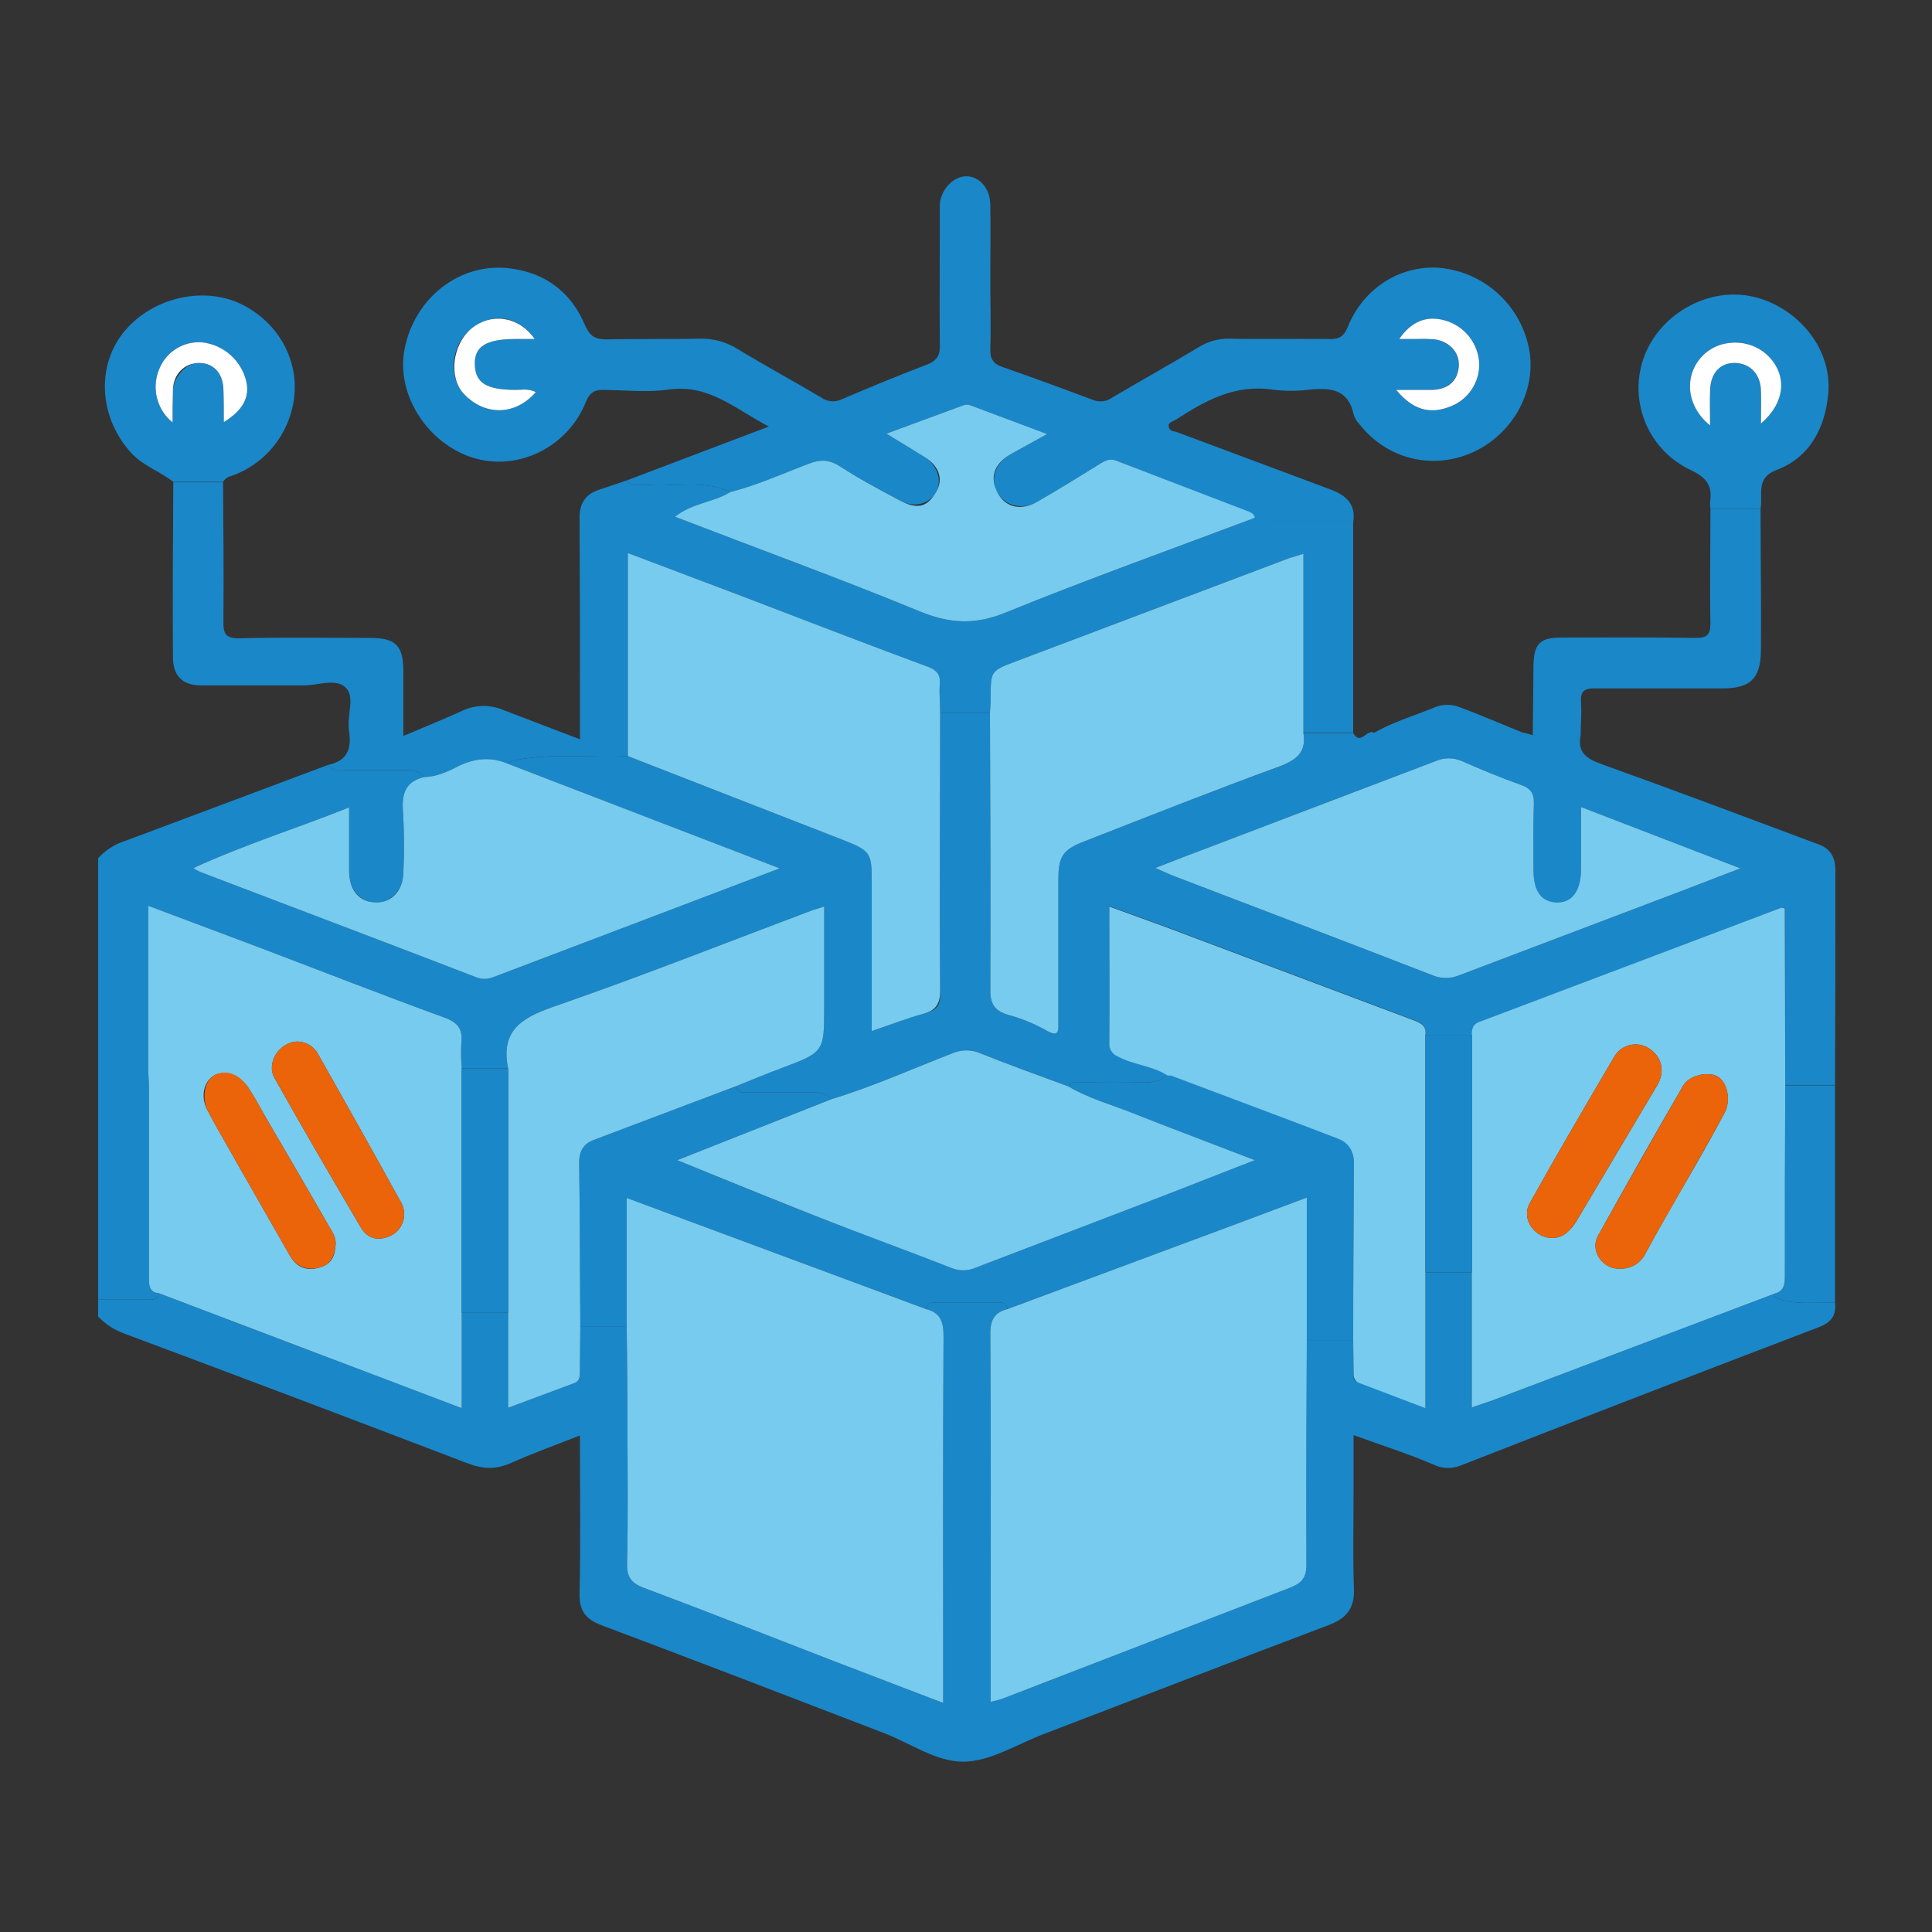<svg width="116" height="116" viewBox="0 0 116 116" fill="none" xmlns="http://www.w3.org/2000/svg">
<rect x="0" y="0" width="116" height="116" fill="#333333" stroke="none"/>
<path d="M5.891 51.531C6.339 51.036 6.914 50.671 7.553 50.476L19.727 45.916C19.906 46.32 20.288 46.208 20.602 46.23H24.174C24.668 46.23 25.14 46.23 25.454 46.657C24.354 46.927 24.106 47.645 24.196 48.724C24.271 49.943 24.279 51.165 24.219 52.385C24.196 53.44 23.477 54.204 22.557 54.182C21.636 54.159 20.984 53.463 20.962 52.34V48.477C17.817 49.734 14.695 50.7 11.618 52.115C11.749 52.215 11.893 52.298 12.045 52.362C17.57 54.474 23.118 56.562 28.644 58.696C29.138 58.876 29.497 58.719 29.901 58.562L43.625 53.351L46.815 52.138L45.714 51.711L30.53 45.871C30.665 45.624 30.912 45.647 31.137 45.602C33.315 45.22 35.494 45.512 37.695 45.399L50.723 50.476C52.25 51.082 52.34 51.239 52.34 52.879V61.908C53.44 61.526 54.406 61.145 55.417 60.875C56.428 60.605 56.45 60.291 56.45 59.46C56.405 53.912 56.45 48.342 56.45 42.794H59.438C59.46 48.319 59.482 53.845 59.46 59.37C59.438 60.269 59.707 60.695 60.56 60.942C61.344 61.155 62.099 61.465 62.807 61.863C63.593 62.312 63.548 61.908 63.548 61.347V52.789C63.548 51.419 63.817 51.015 65.098 50.52C69.006 48.993 72.914 47.443 76.845 46.006C77.9 45.602 78.439 45.13 78.26 44.007H81.247C81.674 44.793 82.078 43.76 82.482 43.984C82.887 44.209 83.134 44.389 83.538 44.389H90.254C90.703 44.389 91.13 44.344 91.467 43.984L92.028 44.142L94.903 44.187C94.701 45.175 95.263 45.557 96.139 45.871C100.519 47.443 104.876 49.083 109.256 50.723C109.952 50.992 110.199 51.554 110.199 52.25C110.199 56.54 110.199 60.852 110.177 65.143H107.189V54.541L106.987 54.496L88.861 61.347C88.457 61.481 88.39 61.773 88.39 62.133H85.582C85.672 61.481 85.2 61.369 84.751 61.19L70.061 55.664L66.603 54.406C66.603 57.236 66.625 59.909 66.603 62.582C66.586 62.758 66.628 62.934 66.721 63.085C66.814 63.235 66.954 63.35 67.119 63.413C68.062 63.93 69.186 63.952 70.106 64.559C69.703 64.868 69.199 65.02 68.691 64.985C67.478 64.955 66.266 64.955 65.053 64.985C64.738 64.985 64.356 64.873 64.154 65.232C62.402 64.581 60.628 63.952 58.898 63.256C58.642 63.138 58.365 63.073 58.083 63.066C57.801 63.058 57.521 63.107 57.259 63.211C54.81 64.154 52.43 65.232 49.914 65.996C49.555 65.592 49.105 65.569 48.611 65.592H44.995C44.703 65.569 44.299 65.704 44.209 65.21C45.107 64.851 46.006 64.469 46.927 64.132C49.487 63.166 49.487 63.166 49.487 60.426V54.429L48.769 54.653C43.58 56.607 38.414 58.651 33.158 60.471C31.227 61.145 30.059 61.953 30.508 64.154H27.723C27.681 63.646 27.674 63.136 27.7 62.627C27.79 61.818 27.52 61.392 26.689 61.1C22.939 59.73 19.21 58.27 15.481 56.855L8.9 54.384V64.356H5.891V51.531ZM94.926 48.454V52.16C94.926 53.508 94.432 54.182 93.466 54.182C92.5 54.182 92.073 53.485 92.073 52.205C92.073 50.925 92.051 49.555 92.096 48.252C92.118 47.623 91.894 47.331 91.332 47.129C90.119 46.702 88.929 46.208 87.761 45.691C87.516 45.586 87.252 45.531 86.986 45.531C86.719 45.531 86.456 45.586 86.211 45.691L70.982 51.486L69.365 52.115C69.904 52.34 70.196 52.497 70.511 52.609C75.654 54.586 80.82 56.54 85.964 58.539C86.222 58.653 86.5 58.714 86.781 58.718C87.063 58.722 87.343 58.669 87.603 58.562L100.99 53.485L104.494 52.138L94.926 48.454Z" fill="#1A87C9"/>
<path d="M110.177 78.215C110.267 78.978 109.952 79.383 109.233 79.675C102.046 82.415 94.873 85.185 87.716 87.985C87.455 88.094 87.174 88.147 86.891 88.139C86.609 88.131 86.331 88.063 86.076 87.94C84.571 87.289 82.999 86.795 81.269 86.166V89.894C81.269 91.714 81.225 93.556 81.292 95.397C81.337 96.565 80.843 97.172 79.765 97.576C74.06 99.732 68.377 101.934 62.672 104.112C61.077 104.719 59.438 105.774 57.82 105.774C56.203 105.774 54.676 104.674 53.103 104.067C47.443 101.889 41.783 99.71 36.101 97.576C35.157 97.217 34.775 96.7 34.798 95.689C34.865 92.567 34.82 89.445 34.82 86.189C33.383 86.75 32.013 87.244 30.71 87.828C29.767 88.255 28.958 88.21 27.992 87.828C21.179 85.223 14.366 82.647 7.553 80.102C6.922 79.889 6.352 79.527 5.891 79.046V78.013H8.721C9.035 78.013 9.439 78.147 9.552 77.653L27.723 84.549V78.821H30.508V84.526L34.483 83.044C34.843 82.909 34.82 82.572 34.82 82.28C34.82 81.404 34.843 80.506 34.843 79.63H37.628C37.65 81.561 37.673 83.471 37.673 85.402C37.673 88.21 37.718 91.04 37.65 93.848C37.628 94.656 37.875 95.038 38.639 95.33C42.48 96.768 46.275 98.272 50.116 99.755L56.63 102.248V101.013C56.63 94.095 56.607 87.154 56.652 80.236C56.652 79.36 56.473 78.821 55.597 78.597C55.602 78.538 55.619 78.482 55.648 78.43C55.676 78.379 55.714 78.334 55.761 78.298C55.807 78.263 55.86 78.237 55.917 78.222C55.974 78.208 56.033 78.205 56.091 78.215H59.999C60.057 78.205 60.116 78.208 60.173 78.222C60.23 78.237 60.283 78.263 60.329 78.298C60.376 78.334 60.414 78.379 60.442 78.43C60.47 78.482 60.488 78.538 60.493 78.597C59.617 78.821 59.438 79.36 59.46 80.236C59.505 86.189 59.482 92.118 59.482 98.048V102.181C59.734 102.132 59.982 102.065 60.224 101.979L77.451 95.33C78.192 95.038 78.462 94.701 78.439 93.87C78.417 89.4 78.439 84.931 78.462 80.461H81.247C81.247 81.067 81.269 81.674 81.269 82.28C81.269 82.887 81.247 82.887 81.629 83.022L85.582 84.526V76.395H88.367V84.504L89.558 84.1L106.538 77.676C106.583 77.9 106.74 77.968 106.965 78.035C108.021 78.35 109.099 78.17 110.177 78.215Z" fill="#1A87C9"/>
<path d="M9.552 77.653C9.439 78.147 9.035 78.013 8.721 78.013H5.891V64.356H8.9C8.923 64.738 8.945 65.098 8.945 65.48V76.62C8.945 77.092 8.9 77.586 9.552 77.653Z" fill="#1A87C9"/>
<path d="M37.628 28.846L46.163 25.611C44.142 24.556 42.569 23.051 40.166 23.388C38.908 23.567 37.606 23.433 36.303 23.41C35.741 23.388 35.427 23.523 35.18 24.129C34.079 26.869 31.07 28.329 28.374 27.476C25.679 26.622 23.77 23.702 24.286 20.984C24.87 17.907 27.588 15.751 30.575 16.11C32.732 16.357 34.304 17.548 35.135 19.547C35.427 20.198 35.741 20.378 36.415 20.378C38.279 20.333 40.144 20.378 42.008 20.333C42.817 20.313 43.614 20.531 44.299 20.962C45.961 21.973 47.668 22.894 49.33 23.882C49.506 24.005 49.711 24.078 49.924 24.093C50.138 24.109 50.352 24.067 50.543 23.972C52.228 23.253 53.912 22.557 55.619 21.905C56.226 21.681 56.45 21.366 56.428 20.737C56.405 18.154 56.428 15.571 56.428 12.988V12.27C56.495 11.371 57.236 10.585 58.023 10.585C58.809 10.585 59.438 11.304 59.46 12.27C59.483 13.797 59.46 15.324 59.46 16.852C59.46 18.379 59.505 19.569 59.46 20.917C59.438 21.501 59.595 21.838 60.201 22.04C62.021 22.669 63.84 23.343 65.637 24.017C65.82 24.089 66.019 24.115 66.215 24.091C66.412 24.068 66.599 23.996 66.76 23.882C68.512 22.849 70.286 21.86 72.038 20.805C72.561 20.493 73.159 20.33 73.768 20.333C75.767 20.378 77.766 20.333 79.765 20.355C80.326 20.378 80.663 20.266 80.91 19.659C81.876 17.211 84.257 15.796 86.705 16.11C87.995 16.289 89.193 16.88 90.12 17.795C91.046 18.709 91.653 19.899 91.849 21.186C92.186 23.657 90.726 26.15 88.367 27.184C86.009 28.217 83.291 27.588 81.629 25.477C81.46 25.308 81.336 25.099 81.27 24.87C80.955 23.388 79.922 23.275 78.687 23.388C77.911 23.489 77.126 23.489 76.351 23.388C74.127 23.073 72.353 24.061 70.623 25.185C70.421 25.319 70.107 25.342 70.174 25.634C70.241 25.926 70.533 25.881 70.736 25.971L79.697 29.317C80.641 29.654 81.449 30.126 81.247 31.361H76.373C76.014 31.361 75.609 31.496 75.34 31.114C75.07 30.732 75.205 30.845 75.025 30.755L67.074 27.678C66.67 27.498 66.4 27.633 66.064 27.835C64.828 28.599 63.571 29.385 62.313 30.104C61.414 30.643 60.381 30.395 59.909 29.609C59.438 28.823 59.685 27.835 60.718 27.251L62.874 26.061L58.315 24.354C58.242 24.317 58.162 24.296 58.081 24.293C58 24.289 57.919 24.302 57.843 24.331L53.216 26.038C54.114 26.577 54.833 27.004 55.529 27.453C56.226 27.902 56.608 28.823 56.203 29.542C55.799 30.261 54.901 30.53 54.002 30.036C53.104 29.542 51.554 28.733 50.386 27.97C49.734 27.565 49.195 27.588 48.522 27.857C46.972 28.441 45.444 29.138 43.85 29.542C42.233 28.778 40.526 29.25 38.863 29.115C38.437 29.07 37.965 29.295 37.628 28.846ZM32.17 23.545C31.743 23.32 31.361 23.41 31.002 23.41C29.205 23.41 28.554 23.006 28.509 21.905C28.464 20.805 29.183 20.355 30.957 20.355H32.103C31.114 18.94 29.565 18.738 28.307 19.727C27.049 20.715 26.914 22.669 27.858 23.657C29.115 24.982 30.935 24.96 32.17 23.545ZM83.83 23.41C84.819 24.601 85.829 24.893 87.042 24.421C87.57 24.229 88.025 23.877 88.343 23.414C88.662 22.951 88.827 22.4 88.817 21.838C88.79 21.238 88.573 20.663 88.197 20.194C87.822 19.726 87.307 19.389 86.728 19.232C85.672 18.94 84.751 19.277 84.01 20.355H85.043C85.418 20.34 85.793 20.348 86.166 20.378C87.042 20.513 87.694 21.276 87.581 22.085C87.469 22.894 86.862 23.365 86.031 23.41H83.83Z" fill="#1A87C9"/>
<path d="M37.628 28.846C37.965 29.295 38.437 29.07 38.863 29.115C40.525 29.25 42.233 28.778 43.85 29.542C42.839 30.171 41.559 30.193 40.525 31.024C45.534 32.956 50.476 34.753 55.327 36.752C57.079 37.448 58.562 37.516 60.336 36.797C65.3 34.775 70.331 32.978 75.34 31.092C75.609 31.474 76.014 31.339 76.373 31.339H81.247V43.984H78.26V33.248L77.384 33.518L61.032 39.694C59.482 40.278 59.483 40.278 59.483 41.873C59.483 42.188 59.46 42.48 59.438 42.794H56.45C56.45 42.21 56.383 41.626 56.428 41.065C56.473 40.503 56.226 40.233 55.709 40.031C51.936 38.639 48.185 37.179 44.411 35.741L37.695 33.203V45.399C35.494 45.512 33.316 45.22 31.137 45.602C30.912 45.647 30.665 45.624 30.53 45.871C29.52 45.422 28.554 45.512 27.543 45.983C26.914 46.32 26.218 46.635 25.454 46.657C25.14 46.23 24.668 46.23 24.174 46.23H20.603C20.288 46.208 19.906 46.32 19.727 45.916C20.827 45.691 21.119 44.973 20.962 43.94C20.805 42.906 21.344 41.873 20.76 41.289C20.176 40.705 19.098 41.154 18.222 41.154H12.112C10.944 41.154 10.383 40.593 10.383 39.425C10.36 35.921 10.383 32.44 10.405 28.958H13.393C13.415 31.743 13.438 34.506 13.415 37.291C13.393 38.077 13.572 38.347 14.403 38.324C17.009 38.257 19.637 38.302 22.242 38.302C23.77 38.302 24.219 38.773 24.219 40.323C24.219 41.873 24.219 42.816 24.219 44.187C25.499 43.648 26.667 43.176 27.79 42.659C28.174 42.484 28.59 42.392 29.012 42.388C29.434 42.384 29.851 42.469 30.238 42.637L34.82 44.389V41.963C34.82 38.347 34.82 34.753 34.798 31.159C34.775 30.306 35.09 29.722 35.898 29.43L37.628 28.846Z" fill="#1A87C9"/>
<path d="M102.697 30.553C102.679 30.419 102.671 30.284 102.675 30.148C102.832 29.183 102.473 28.688 101.552 28.239C100.324 27.677 99.35 26.678 98.818 25.436C98.287 24.195 98.236 22.8 98.677 21.523C99.575 18.94 102.405 17.278 105.056 17.772C107.706 18.267 110.02 20.76 109.773 23.612C109.593 25.634 108.717 27.431 106.673 28.217C105.37 28.711 105.864 29.699 105.707 30.553H102.697ZM102.675 25.544C102.675 24.713 102.653 24.084 102.675 23.455C102.697 22.399 103.281 21.77 104.18 21.793C105.078 21.815 105.707 22.467 105.73 23.455C105.752 24.084 105.73 24.713 105.73 25.432C107.167 24.196 107.302 22.602 106.224 21.434C105.146 20.266 103.169 20.288 102.136 21.456C101.103 22.624 101.26 24.398 102.675 25.544Z" fill="#1A87C9"/>
<path d="M13.393 28.936H10.405C9.619 28.307 8.631 27.992 7.912 27.229C6.025 25.207 5.733 22.152 7.35 20.041C8.968 17.93 12.247 17.031 14.718 18.379C17.188 19.727 18.356 22.557 17.323 25.23C17.053 25.944 16.641 26.597 16.112 27.149C15.583 27.701 14.948 28.14 14.246 28.441C13.954 28.576 13.572 28.599 13.393 28.936ZM13.437 25.342C14.583 24.645 15.01 23.837 14.785 22.894C14.638 22.282 14.307 21.731 13.838 21.313C13.368 20.896 12.781 20.632 12.157 20.558C11.595 20.509 11.032 20.648 10.557 20.953C10.082 21.258 9.72 21.711 9.529 22.242C9.319 22.784 9.286 23.378 9.436 23.939C9.585 24.5 9.909 24.999 10.36 25.364C10.36 24.668 10.36 24.039 10.383 23.41C10.405 22.781 11.079 21.77 11.955 21.793C12.831 21.815 13.393 22.399 13.415 23.388C13.437 24.017 13.437 24.645 13.437 25.342Z" fill="#1A87C9"/>
<path d="M102.697 30.553H105.707C105.707 33.383 105.752 36.235 105.729 39.065C105.707 40.773 105.078 41.334 103.371 41.334H95.779C95.106 41.312 94.881 41.514 94.926 42.188C94.971 42.861 94.903 43.535 94.903 44.209L92.028 44.164C92.051 42.749 92.051 41.334 92.073 39.919C92.096 38.504 92.612 38.302 93.713 38.279C96.408 38.279 99.126 38.257 101.821 38.302C102.473 38.302 102.697 38.122 102.697 37.448C102.652 35.157 102.697 32.844 102.697 30.553Z" fill="#1A87C9"/>
<path d="M110.177 78.215C109.099 78.17 108.021 78.35 106.965 78.035C106.74 77.968 106.583 77.9 106.538 77.676C107.145 77.519 107.167 77.069 107.167 76.575C107.167 72.779 107.167 68.961 107.189 65.165H110.177V78.215Z" fill="#1A87C9"/>
<path d="M91.467 44.006C91.13 44.366 90.703 44.411 90.254 44.411H83.538C83.134 44.411 82.707 44.478 82.482 44.006C83.673 43.333 84.976 42.951 86.233 42.434C86.685 42.272 87.18 42.28 87.626 42.457C88.906 42.928 90.186 43.49 91.467 44.006Z" fill="#1A87C9"/>
<path d="M9.552 77.653C8.9 77.586 8.945 77.092 8.945 76.62V65.48C8.945 65.098 8.923 64.738 8.9 64.356V54.384L15.481 56.855C19.21 58.27 22.939 59.73 26.689 61.1C27.52 61.392 27.79 61.818 27.7 62.627C27.674 63.136 27.681 63.646 27.723 64.154V84.549L9.552 77.653ZM17.885 62.537C16.784 62.537 15.953 63.817 16.492 64.738C18.177 67.748 19.929 70.735 21.681 73.723C22.085 74.397 22.759 74.531 23.455 74.194C23.797 74.029 24.059 73.736 24.185 73.379C24.311 73.021 24.291 72.628 24.129 72.285C22.467 69.275 20.782 66.266 19.075 63.256C18.955 63.044 18.783 62.866 18.574 62.74C18.366 62.614 18.128 62.544 17.885 62.537ZM20.153 74.711C20.176 74.262 19.929 73.925 19.727 73.588C18.469 71.387 17.189 69.208 15.908 67.007C15.571 66.423 15.257 65.816 14.875 65.255C14.493 64.693 13.505 64.199 12.876 64.559C12.247 64.918 12 65.816 12.472 66.692C12.943 67.568 13.123 67.883 13.46 68.467C14.763 70.78 16.088 73.071 17.391 75.362C17.795 76.103 18.424 76.328 19.188 76.103C19.951 75.879 20.108 75.385 20.153 74.711Z" fill="#76CBEE"/>
<path d="M107.189 65.165C107.167 68.961 107.167 72.779 107.167 76.575C107.167 77.069 107.145 77.519 106.538 77.676L89.558 84.1L88.367 84.504V62.133C88.367 61.773 88.435 61.481 88.839 61.347L106.965 54.496L107.167 54.541L107.189 65.165ZM93.264 74.329C93.603 74.313 93.924 74.168 94.162 73.925C94.335 73.766 94.487 73.585 94.611 73.386L99.485 65.188C100.002 64.334 99.777 63.458 99.036 62.964C98.874 62.854 98.692 62.777 98.5 62.738C98.308 62.699 98.111 62.698 97.919 62.735C97.727 62.773 97.544 62.848 97.381 62.957C97.218 63.066 97.078 63.205 96.97 63.368C95.24 66.311 93.511 69.253 91.849 72.24C91.31 73.206 92.163 74.374 93.264 74.329ZM97.217 76.171C97.538 76.192 97.859 76.118 98.138 75.958C98.418 75.799 98.644 75.56 98.789 75.272C99.575 73.812 100.406 72.375 101.237 70.938C102.068 69.5 102.787 68.242 103.528 66.85C103.955 66.086 103.708 64.985 103.146 64.648C102.585 64.311 101.439 64.536 101.058 65.188C99.321 68.182 97.614 71.192 95.936 74.217C95.465 75.093 96.206 76.193 97.217 76.171Z" fill="#76CBEE"/>
<path d="M59.438 42.794C59.46 42.48 59.482 42.188 59.482 41.873C59.482 40.278 59.482 40.278 61.032 39.694L77.384 33.518L78.26 33.248V44.007C78.439 45.13 77.9 45.602 76.845 46.006C72.914 47.443 69.006 48.993 65.098 50.52C63.817 51.015 63.548 51.419 63.548 52.789V61.347C63.548 61.908 63.593 62.312 62.807 61.863C62.099 61.465 61.344 61.155 60.56 60.942C59.707 60.695 59.438 60.269 59.46 59.37C59.482 53.845 59.46 48.319 59.438 42.794Z" fill="#76CBEE"/>
<path d="M37.695 45.399V33.203L44.411 35.741C48.185 37.179 51.935 38.639 55.709 40.031C56.226 40.233 56.473 40.48 56.428 41.065C56.383 41.648 56.45 42.21 56.45 42.794C56.45 48.342 56.405 53.912 56.45 59.46C56.45 60.291 56.181 60.673 55.417 60.875C54.653 61.077 53.44 61.526 52.34 61.908V52.879C52.34 51.239 52.25 51.082 50.723 50.476L37.695 45.399Z" fill="#76CBEE"/>
<path d="M81.247 80.461H78.462V71.903L74.262 73.476L60.493 78.597C60.488 78.538 60.47 78.482 60.442 78.43C60.414 78.379 60.376 78.334 60.329 78.298C60.283 78.262 60.23 78.237 60.173 78.222C60.116 78.208 60.057 78.205 59.999 78.215H56.091C56.033 78.205 55.974 78.208 55.917 78.222C55.86 78.237 55.807 78.262 55.761 78.298C55.714 78.334 55.676 78.379 55.648 78.43C55.619 78.482 55.602 78.538 55.597 78.597L37.628 71.926V79.63H34.843C34.82 76.351 34.82 73.049 34.775 69.769C34.775 69.118 35.045 68.669 35.651 68.444L44.209 65.21C44.299 65.704 44.703 65.569 44.995 65.592H48.611C49.105 65.569 49.555 65.592 49.914 65.996L40.66 69.657C43.625 70.87 46.41 72.016 49.24 73.116C52.07 74.217 54.541 75.115 57.169 76.148C57.4 76.237 57.645 76.278 57.892 76.27C58.139 76.263 58.382 76.206 58.606 76.103L69.702 71.858L75.34 69.657C72.667 68.624 70.264 67.726 67.883 66.782C66.625 66.288 65.322 65.929 64.154 65.232C64.356 64.873 64.738 64.985 65.053 64.985C66.266 64.955 67.478 64.955 68.691 64.985C69.199 65.02 69.703 64.868 70.106 64.559H70.309C73.633 65.816 76.98 67.052 80.304 68.332C80.978 68.579 81.292 69.096 81.292 69.837C81.269 73.386 81.247 76.912 81.247 80.461Z" fill="#1A87C9"/>
<path d="M64.154 65.233C65.322 65.929 66.625 66.289 67.883 66.783C70.264 67.726 72.667 68.624 75.34 69.658L69.702 71.859L58.606 76.104C58.382 76.206 58.139 76.263 57.892 76.271C57.645 76.278 57.4 76.237 57.169 76.149C54.541 75.116 51.868 74.15 49.24 73.117C46.612 72.084 43.625 70.871 40.66 69.658L49.914 65.997C52.43 65.233 54.81 64.155 57.259 63.211C57.521 63.108 57.801 63.059 58.083 63.066C58.365 63.074 58.642 63.139 58.898 63.256C60.628 63.953 62.402 64.582 64.154 65.233Z" fill="#76CBEE"/>
<path d="M81.247 80.461C81.247 76.912 81.27 73.386 81.292 69.859C81.292 69.118 80.978 68.602 80.304 68.355C76.98 67.074 73.633 65.839 70.309 64.581H70.107C69.186 63.975 68.063 63.952 67.119 63.435C66.954 63.373 66.814 63.257 66.721 63.107C66.628 62.957 66.586 62.78 66.603 62.605C66.625 59.932 66.603 57.259 66.603 54.429L70.062 55.687L84.751 61.212C85.2 61.392 85.672 61.504 85.582 62.155V84.549L81.629 83.044C81.247 82.909 81.27 82.595 81.27 82.303C81.27 82.011 81.247 81.067 81.247 80.461Z" fill="#76CBEE"/>
<path d="M44.209 65.21L35.651 68.444C35.045 68.669 34.775 69.118 34.775 69.769C34.82 73.049 34.82 76.351 34.843 79.63C34.843 80.506 34.82 81.404 34.82 82.28C34.82 82.572 34.843 82.909 34.483 83.044L30.508 84.526V64.154C30.058 61.953 31.226 61.145 33.158 60.471C38.414 58.651 43.58 56.607 48.768 54.653L49.487 54.429V60.426C49.487 63.166 49.487 63.166 46.927 64.132C46.006 64.469 45.107 64.851 44.209 65.21Z" fill="#76CBEE"/>
<path d="M25.454 46.658C26.218 46.635 26.914 46.321 27.543 45.984C28.554 45.512 29.52 45.422 30.53 45.871L45.714 51.711L46.815 52.138L43.625 53.351L29.901 58.562C29.497 58.719 29.138 58.876 28.644 58.697C23.118 56.563 17.57 54.474 12.045 52.363C11.893 52.299 11.749 52.216 11.618 52.116C14.695 50.7 17.817 49.735 20.962 48.477V52.34C20.984 53.463 21.568 54.16 22.557 54.182C23.545 54.205 24.196 53.441 24.219 52.385C24.279 51.165 24.271 49.943 24.196 48.724C24.106 47.646 24.354 46.927 25.454 46.658Z" fill="#76CBEE"/>
<path d="M94.926 48.454L104.494 52.138L100.99 53.485L87.603 58.562C87.343 58.669 87.063 58.722 86.781 58.718C86.5 58.714 86.222 58.653 85.964 58.539C80.82 56.54 75.654 54.586 70.511 52.609C70.196 52.497 69.904 52.34 69.365 52.115L70.982 51.486L86.211 45.691C86.456 45.586 86.719 45.531 86.986 45.531C87.252 45.531 87.516 45.586 87.761 45.691C88.929 46.208 90.119 46.702 91.332 47.129C91.894 47.331 92.118 47.623 92.096 48.252C92.051 49.555 92.073 50.88 92.073 52.205C92.073 53.53 92.545 54.159 93.466 54.182C94.387 54.204 94.926 53.508 94.926 52.16V48.454Z" fill="#76CBEE"/>
<path d="M30.508 64.154V78.821H27.723V64.154H30.508Z" fill="#1A87C9"/>
<path d="M85.582 76.395V62.133H88.39V76.395H85.582Z" fill="#1A87C9"/>
<path d="M60.493 78.597L74.262 73.476L78.462 71.903V80.461C78.439 84.931 78.417 89.4 78.439 93.87C78.462 94.701 78.192 95.038 77.451 95.33L60.224 101.979C59.982 102.065 59.734 102.132 59.482 102.181V98.048C59.482 92.118 59.505 86.189 59.46 80.236C59.437 79.36 59.617 78.821 60.493 78.597Z" fill="#76CBEE"/>
<path d="M37.628 79.63V71.926L55.597 78.597C56.473 78.821 56.652 79.36 56.652 80.236C56.607 87.154 56.63 94.095 56.63 101.013V102.248L50.116 99.755C46.275 98.272 42.48 96.768 38.639 95.33C37.875 95.038 37.628 94.656 37.65 93.848C37.718 91.04 37.673 88.21 37.673 85.402C37.673 83.471 37.65 81.561 37.628 79.63Z" fill="#76CBEE"/>
<path d="M75.34 31.092C70.331 32.979 65.3 34.776 60.336 36.797C58.562 37.516 57.079 37.448 55.327 36.752C50.476 34.753 45.534 32.956 40.525 31.025C41.559 30.194 42.839 30.171 43.85 29.542C45.444 29.138 46.972 28.442 48.522 27.858C49.195 27.588 49.734 27.566 50.386 27.97C51.554 28.734 52.789 29.385 54.002 30.036C55.215 30.688 55.731 30.328 56.203 29.542C56.675 28.756 56.36 27.97 55.529 27.453C54.698 26.937 54.114 26.577 53.216 26.038L57.843 24.331C57.919 24.302 58 24.289 58.081 24.293C58.162 24.297 58.242 24.317 58.315 24.354L62.874 26.061L60.718 27.251C59.685 27.835 59.393 28.666 59.909 29.61C60.426 30.553 61.414 30.643 62.312 30.104C63.57 29.385 64.828 28.599 66.064 27.835C66.4 27.633 66.67 27.498 67.074 27.678L75.025 30.733C75.205 30.822 75.317 30.912 75.34 31.092Z" fill="#76CBEE"/>
<path d="M32.17 23.545C30.935 24.96 29.116 24.982 27.858 23.657C26.914 22.669 27.161 20.67 28.307 19.726C29.452 18.783 31.114 18.94 32.103 20.355H30.957C29.183 20.355 28.464 20.805 28.509 21.905C28.554 23.006 29.205 23.41 31.002 23.41C31.362 23.41 31.743 23.32 32.17 23.545Z" fill="white"/>
<path d="M83.83 23.41H86.031C86.862 23.365 87.469 22.961 87.581 22.085C87.693 21.209 87.042 20.512 86.166 20.378C85.793 20.348 85.417 20.34 85.043 20.355H84.01C84.751 19.277 85.672 18.94 86.728 19.232C87.307 19.389 87.822 19.726 88.197 20.194C88.573 20.662 88.79 21.238 88.816 21.838C88.827 22.399 88.661 22.95 88.343 23.413C88.025 23.877 87.57 24.229 87.042 24.421C85.829 24.892 84.818 24.6 83.83 23.41Z" fill="white"/>
<path d="M102.675 25.544C101.26 24.398 101.103 22.624 102.136 21.456C103.169 20.288 105.123 20.265 106.224 21.433C107.324 22.601 107.167 24.196 105.73 25.431C105.73 24.712 105.752 24.084 105.73 23.455C105.707 22.466 105.078 21.815 104.18 21.793C103.281 21.77 102.697 22.399 102.675 23.455C102.652 24.084 102.675 24.712 102.675 25.544Z" fill="white"/>
<path d="M13.438 25.341C13.438 24.645 13.438 24.016 13.415 23.387C13.393 22.399 12.809 21.793 11.955 21.793C11.102 21.793 10.405 22.444 10.383 23.41C10.361 24.376 10.361 24.668 10.361 25.364C9.909 24.999 9.585 24.499 9.436 23.938C9.287 23.377 9.319 22.783 9.529 22.242C9.721 21.711 10.082 21.257 10.557 20.953C11.032 20.648 11.595 20.509 12.157 20.557C12.782 20.631 13.368 20.895 13.838 21.313C14.308 21.73 14.638 22.282 14.785 22.893C15.01 23.837 14.583 24.645 13.438 25.341Z" fill="white"/>
<path d="M17.885 62.537C18.128 62.544 18.366 62.614 18.575 62.74C18.783 62.866 18.956 63.044 19.075 63.256C20.782 66.266 22.467 69.275 24.129 72.285C24.291 72.628 24.311 73.021 24.185 73.379C24.059 73.736 23.797 74.029 23.455 74.194C22.759 74.531 22.085 74.397 21.681 73.723C19.929 70.735 18.177 67.748 16.492 64.738C15.953 63.817 16.784 62.537 17.885 62.537Z" fill="#EB6409"/>
<path d="M20.153 74.711C20.108 75.385 19.861 75.924 19.187 76.104C18.514 76.284 17.795 76.104 17.39 75.363C16.088 73.072 14.763 70.781 13.46 68.467C13.123 67.883 12.786 67.299 12.472 66.693C12.157 66.086 12.18 64.941 12.876 64.559C13.572 64.177 14.358 64.492 14.875 65.255C15.392 66.019 15.571 66.423 15.908 67.007C17.188 69.208 18.469 71.387 19.726 73.588C19.929 73.925 20.176 74.262 20.153 74.711Z" fill="#EB6409"/>
<path d="M93.264 74.329C92.163 74.374 91.309 73.206 91.849 72.24C93.511 69.253 95.24 66.311 96.97 63.368C97.078 63.205 97.218 63.066 97.381 62.957C97.544 62.849 97.727 62.773 97.919 62.736C98.111 62.698 98.308 62.699 98.5 62.738C98.692 62.777 98.874 62.854 99.036 62.964C99.777 63.458 100.002 64.334 99.485 65.188L94.611 73.386C94.487 73.585 94.335 73.766 94.162 73.925C93.924 74.168 93.603 74.313 93.264 74.329Z" fill="#EB6409"/>
<path d="M97.217 76.171C96.206 76.194 95.465 75.093 95.936 74.217C97.629 71.192 99.335 68.183 101.058 65.188C101.439 64.536 102.562 64.312 103.146 64.649C103.73 64.986 103.955 66.086 103.528 66.85C102.787 68.242 102.001 69.568 101.237 70.938C100.474 72.308 99.575 73.813 98.789 75.273C98.644 75.56 98.418 75.799 98.138 75.959C97.859 76.118 97.538 76.192 97.217 76.171Z" fill="#EB6409"/>
</svg>
